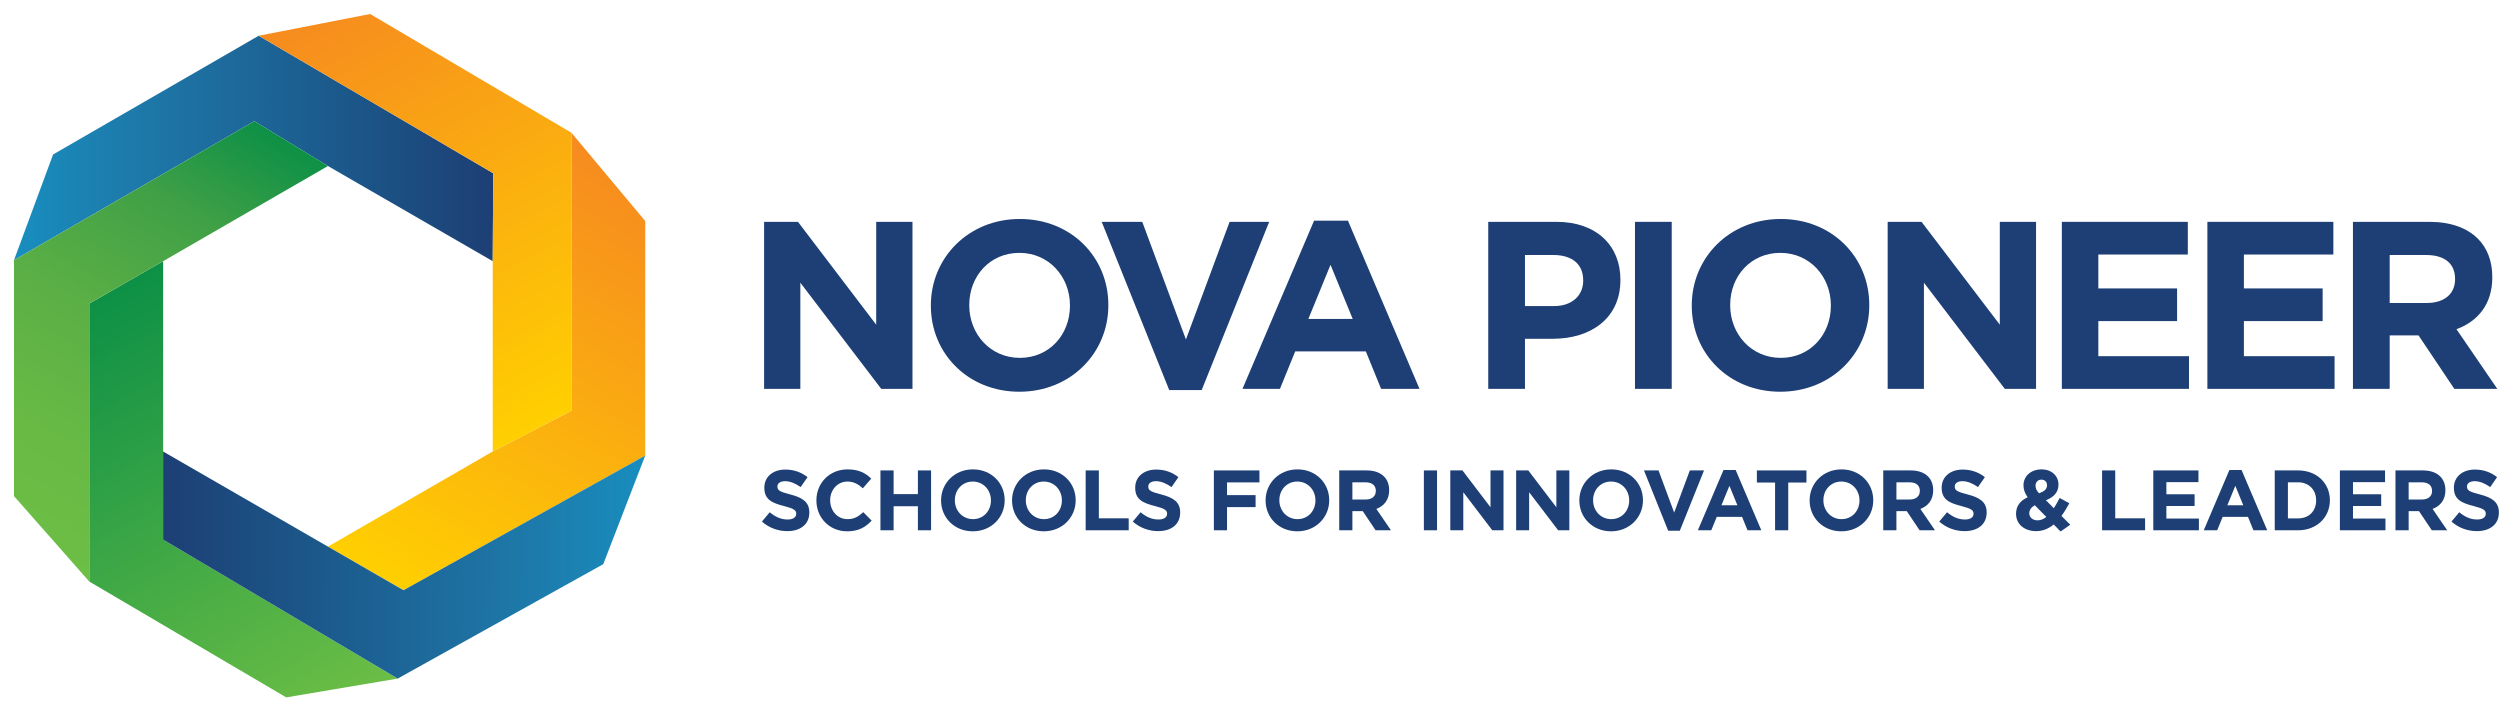 <?xml version="1.0" encoding="utf-8"?>
<!-- Generator: Adobe Illustrator 16.0.0, SVG Export Plug-In . SVG Version: 6.00 Build 0)  -->
<!DOCTYPE svg PUBLIC "-//W3C//DTD SVG 1.1//EN" "http://www.w3.org/Graphics/SVG/1.1/DTD/svg11.dtd">
<svg version="1.1" id="Layer_1" xmlns="http://www.w3.org/2000/svg" xmlns:xlink="http://www.w3.org/1999/xlink" x="0px" y="0px"
	 width="714.234px" height="203.368px" viewBox="0 0 714.234 203.368" enable-background="new 0 0 714.234 203.368"
	 xml:space="preserve">
<g id="coloured">
	<g>
		
			<linearGradient id="SVGID_1_" gradientUnits="userSpaceOnUse" x1="10" y1="65.957" x2="146.589" y2="65.957" gradientTransform="matrix(1 0 0 -1 -6 108.368)">
			<stop  offset="0" style="stop-color:#188EBF"/>
			<stop  offset="0.246" style="stop-color:#1D7AAA"/>
			<stop  offset="0.776" style="stop-color:#1C5184"/>
			<stop  offset="1" style="stop-color:#1D3F75"/>
		</linearGradient>
		<polygon fill="url(#SVGID_1_)" points="15.169,44.127 4,74.316 72.662,34.613 93.689,47.434 140.765,74.614 140.912,49.504 
			73.908,10.209 		"/>
		
			<linearGradient id="SVGID_2_" gradientUnits="userSpaceOnUse" x1="196.864" y1="54.045" x2="127.99" y2="-63.969" gradientTransform="matrix(1 0 0 -1 -6 108.368)">
			<stop  offset="0" style="stop-color:#F68B1F"/>
			<stop  offset="1" style="stop-color:#FFCF01"/>
		</linearGradient>
		<polygon fill="url(#SVGID_2_)" points="163.25,117.336 140.765,128.983 93.689,156.165 115.268,168.629 184.343,130.163 
			184.343,63.148 163.25,37.922 		"/>
		
			<linearGradient id="SVGID_3_" gradientUnits="userSpaceOnUse" x1="92.224" y1="-101.499" x2="25.281" y2="18.455" gradientTransform="matrix(1 0 0 -1 -6 108.368)">
			<stop  offset="0" style="stop-color:#6CBE45"/>
			<stop  offset="1" style="stop-color:#0D9046"/>
		</linearGradient>
		<polygon fill="url(#SVGID_3_)" points="25.506,86.729 25.506,166.145 81.765,199.237 113.611,193.866 46.606,154.157 
			46.606,128.983 46.606,74.614 		"/>
		
			<linearGradient id="SVGID_4_" gradientUnits="userSpaceOnUse" x1="107.999" y1="113.898" x2="174.55" y2="-4.888" gradientTransform="matrix(1 0 0 -1 -6 108.368)">
			<stop  offset="0" style="stop-color:#F68B1F"/>
			<stop  offset="1" style="stop-color:#FFCF01"/>
		</linearGradient>
		<polygon fill="url(#SVGID_4_)" points="73.908,10.209 140.912,49.504 140.765,74.614 140.765,128.983 163.25,117.336 
			163.25,37.922 105.75,4 		"/>
		
			<linearGradient id="SVGID_5_" gradientUnits="userSpaceOnUse" x1="3.534" y1="-41.558" x2="72.475" y2="77.346" gradientTransform="matrix(1 0 0 -1 -6 108.368)">
			<stop  offset="0" style="stop-color:#6CBE45"/>
			<stop  offset="0.255" style="stop-color:#67B945"/>
			<stop  offset="0.512" style="stop-color:#59AE45"/>
			<stop  offset="0.767" style="stop-color:#40A046"/>
			<stop  offset="1" style="stop-color:#0D9046"/>
		</linearGradient>
		<polygon fill="url(#SVGID_5_)" points="4,74.316 4,141.745 25.506,166.145 25.506,86.729 46.606,74.614 93.689,47.434 
			72.666,34.613 		"/>
		
			<linearGradient id="SVGID_6_" gradientUnits="userSpaceOnUse" x1="191.687" y1="-53.647" x2="52.396" y2="-52.873" gradientTransform="matrix(1 0 0 -1 -6 108.368)">
			<stop  offset="0" style="stop-color:#188EBF"/>
			<stop  offset="0.246" style="stop-color:#1D7AAA"/>
			<stop  offset="0.776" style="stop-color:#1C5184"/>
			<stop  offset="1" style="stop-color:#1D3F75"/>
		</linearGradient>
		<polygon fill="url(#SVGID_6_)" points="46.602,154.157 113.616,193.866 172.35,161.176 184.338,130.154 115.268,168.629 
			93.689,156.165 46.602,128.993 		"/>
	</g>
	<g>
		<g>
			<polygon fill="#1D3F75" points="218.295,63.378 227.97,63.378 250.326,92.758 250.326,63.378 260.689,63.378 260.689,111.096 
				251.762,111.096 228.654,80.766 228.654,111.096 218.295,111.096 			"/>
			<path fill="#1D3F75" d="M265.941,87.371v-0.135c0-13.562,10.701-24.674,25.425-24.674c14.724,0,25.285,10.976,25.285,24.539
				v0.135c0,13.564-10.702,24.679-25.421,24.679C276.506,111.915,265.941,100.935,265.941,87.371 M305.68,87.371v-0.135
				c0-8.18-5.998-14.994-14.449-14.994c-8.455,0-14.318,6.679-14.318,14.859v0.135c0,8.182,6.002,15.005,14.454,15.005
				C299.821,102.241,305.68,95.557,305.68,87.371"/>
			<polygon fill="#1D3F75" points="314.748,63.378 326.336,63.378 338.81,96.984 351.287,63.378 362.597,63.378 343.314,111.438 
				334.039,111.438 			"/>
			<path fill="#1D3F75" d="M375.423,63.041h9.674l20.448,48.055h-10.976l-4.355-10.701H370.03l-4.359,10.701h-10.702L375.423,63.041
				z M386.465,91.125l-6.345-15.473l-6.336,15.473H386.465z"/>
			<path fill="#1D3F75" d="M425.183,63.378h19.489c11.386,0,18.271,6.75,18.271,16.497v0.135c0,11.043-8.586,16.775-19.291,16.775
				h-7.976v14.311h-10.494V63.378L425.183,63.378z M443.997,87.443c5.242,0,8.312-3.137,8.312-7.227V80.08
				c0-4.706-3.272-7.227-8.52-7.227h-8.113v14.589L443.997,87.443L443.997,87.443z"/>
			<rect x="467.101" y="63.378" fill="#1D3F75" width="10.498" height="47.718"/>
			<path fill="#1D3F75" d="M483.327,87.371v-0.135c0-13.562,10.701-24.674,25.426-24.674c14.724,0,25.289,10.976,25.289,24.539
				v0.135c0,13.564-10.701,24.679-25.426,24.679C493.89,111.915,483.327,100.935,483.327,87.371 M523.067,87.371v-0.135
				c0-8.18-5.999-14.994-14.451-14.994c-8.455,0-14.312,6.679-14.312,14.859v0.135c0,8.182,5.998,15.005,14.449,15.005
				S523.067,95.557,523.067,87.371"/>
			<polygon fill="#1D3F75" points="539.294,63.378 548.974,63.378 571.329,92.758 571.329,63.378 581.688,63.378 581.688,111.096 
				572.761,111.096 549.653,80.766 549.653,111.096 539.294,111.096 			"/>
			<polygon fill="#1D3F75" points="589.054,63.378 625.046,63.378 625.046,72.719 599.481,72.719 599.481,82.402 621.979,82.402 
				621.979,91.736 599.481,91.736 599.481,101.758 625.384,101.758 625.384,111.096 589.054,111.096 			"/>
			<polygon fill="#1D3F75" points="630.635,63.378 666.626,63.378 666.626,72.719 641.066,72.719 641.066,82.402 663.562,82.402 
				663.562,91.736 641.066,91.736 641.066,101.758 666.972,101.758 666.972,111.096 630.635,111.096 			"/>
			<path fill="#1D3F75" d="M672.22,63.378h21.812c6.065,0,10.77,1.705,13.905,4.841c2.659,2.66,4.095,6.409,4.095,10.909v0.135
				c0,7.7-4.157,12.541-10.229,14.791l11.66,17.042h-12.275l-10.225-15.269h-8.244v15.269H672.22V63.378z M693.347,86.557
				c5.112,0,8.052-2.727,8.052-6.75v-0.135c0-4.495-3.138-6.817-8.255-6.817h-10.426v13.702H693.347z"/>
		</g>
		<g>
			<path fill="#1D3F75" d="M217.679,149.013l2.223-2.664c1.539,1.265,3.149,2.069,5.103,2.069c1.539,0,2.471-0.612,2.471-1.61
				v-0.045c0-0.954-0.585-1.449-3.447-2.179c-3.441-0.881-5.665-1.836-5.665-5.229v-0.049c0-3.101,2.493-5.154,5.985-5.154
				c2.492,0,4.621,0.783,6.35,2.171l-1.953,2.834c-1.518-1.05-3.007-1.683-4.446-1.683c-1.44,0-2.2,0.655-2.2,1.489v0.05
				c0,1.125,0.733,1.489,3.694,2.25c3.464,0.899,5.423,2.151,5.423,5.13v0.05c0,3.397-2.593,5.3-6.283,5.3
				C222.345,151.743,219.73,150.84,217.679,149.013"/>
			<path fill="#1D3F75" d="M233.24,142.991v-0.046c0-4.858,3.662-8.846,8.918-8.846c3.227,0,5.152,1.08,6.746,2.642l-2.399,2.764
				c-1.318-1.201-2.659-1.93-4.373-1.93c-2.885,0-4.96,2.389-4.96,5.326v0.044c0,2.931,2.025,5.374,4.96,5.374
				c1.952,0,3.154-0.777,4.5-1.999l2.394,2.419c-1.764,1.879-3.717,3.055-7.016,3.055
				C236.979,151.793,233.24,147.907,233.24,142.991"/>
			<polygon fill="#1D3F75" points="251.537,134.396 255.299,134.396 255.299,141.165 262.237,141.165 262.237,134.396 
				266.004,134.396 266.004,151.497 262.237,151.497 262.237,144.629 255.299,144.629 255.299,151.497 251.537,151.497 			"/>
			<path fill="#1D3F75" d="M268.856,142.991v-0.046c0-4.858,3.835-8.846,9.118-8.846c5.273,0,9.058,3.938,9.058,8.802v0.044
				c0,4.86-3.829,8.849-9.112,8.849C272.646,151.793,268.856,147.86,268.856,142.991 M283.104,142.991v-0.046
				c0-2.933-2.15-5.37-5.184-5.37c-3.029,0-5.126,2.389-5.126,5.326v0.044c0,2.931,2.151,5.374,5.181,5.374
				C281.002,148.319,283.104,145.926,283.104,142.991"/>
			<path fill="#1D3F75" d="M289.134,142.991v-0.046c0-4.858,3.839-8.846,9.116-8.846c5.275,0,9.064,3.938,9.064,8.802v0.044
				c0,4.86-3.834,8.849-9.113,8.849C292.923,151.793,289.134,147.86,289.134,142.991 M303.377,142.991v-0.046
				c0-2.933-2.143-5.37-5.176-5.37c-3.028,0-5.13,2.389-5.13,5.326v0.044c0,2.931,2.151,5.374,5.179,5.374
				C301.279,148.319,303.377,145.926,303.377,142.991"/>
			<polygon fill="#1D3F75" points="310.167,134.396 313.934,134.396 313.934,148.077 322.461,148.077 322.461,151.497 
				310.167,151.497 			"/>
			<path fill="#1D3F75" d="M323.631,149.013l2.223-2.664c1.539,1.265,3.155,2.069,5.108,2.069c1.538,0,2.466-0.612,2.466-1.61
				v-0.045c0-0.954-0.585-1.449-3.442-2.179c-3.447-0.881-5.666-1.836-5.666-5.229v-0.049c0-3.101,2.489-5.154,5.985-5.154
				c2.488,0,4.617,0.783,6.351,2.171l-1.953,2.834c-1.518-1.05-3.011-1.683-4.451-1.683c-1.438,0-2.195,0.655-2.195,1.489v0.05
				c0,1.125,0.732,1.489,3.689,2.25c3.47,0.899,5.423,2.151,5.423,5.13v0.05c0,3.397-2.587,5.3-6.282,5.3
				C328.303,151.743,325.684,150.84,323.631,149.013"/>
			<polygon fill="#1D3F75" points="346.793,134.396 359.816,134.396 359.816,137.816 350.555,137.816 350.555,141.454 
				358.713,141.454 358.713,144.877 350.555,144.877 350.555,151.497 346.793,151.497 			"/>
			<path fill="#1D3F75" d="M361.571,142.991v-0.046c0-4.858,3.833-8.846,9.116-8.846c5.273,0,9.062,3.938,9.062,8.802v0.044
				c0,4.86-3.84,8.849-9.113,8.849C365.359,151.793,361.571,147.86,361.571,142.991 M375.817,142.991v-0.046
				c0-2.933-2.15-5.37-5.181-5.37c-3.033,0-5.134,2.389-5.134,5.326v0.044c0,2.931,2.155,5.374,5.184,5.374
				C373.716,148.319,375.817,145.926,375.817,142.991"/>
			<path fill="#1D3F75" d="M382.608,134.396h7.815c2.174,0,3.861,0.608,4.986,1.737c0.953,0.955,1.463,2.295,1.463,3.906v0.045
				c0,2.764-1.49,4.5-3.664,5.311l4.182,6.102h-4.396l-3.667-5.472h-2.961v5.472h-3.758V134.396L382.608,134.396z M390.182,142.704
				c1.831,0,2.886-0.98,2.886-2.422v-0.044c0-1.61-1.13-2.444-2.957-2.444h-3.743v4.91H390.182z"/>
			<rect x="406.791" y="134.396" fill="#1D3F75" width="3.763" height="17.101"/>
			<polygon fill="#1D3F75" points="414.342,134.396 417.812,134.396 425.827,144.926 425.827,134.396 429.539,134.396 
				429.539,151.497 426.34,151.497 418.054,140.625 418.054,151.497 414.342,151.497 			"/>
			<polygon fill="#1D3F75" points="433.152,134.396 436.622,134.396 444.642,144.926 444.642,134.396 448.349,134.396 
				448.349,151.497 445.149,151.497 436.864,140.625 436.864,151.497 433.152,151.497 			"/>
			<path fill="#1D3F75" d="M451.206,142.991v-0.046c0-4.858,3.839-8.846,9.112-8.846c5.283,0,9.066,3.938,9.066,8.802v0.044
				c0,4.86-3.838,8.849-9.117,8.849C454.991,151.793,451.206,147.86,451.206,142.991 M465.448,142.991v-0.046
				c0-2.933-2.146-5.37-5.181-5.37c-3.026,0-5.129,2.389-5.129,5.326v0.044c0,2.931,2.15,5.374,5.18,5.374
				C463.347,148.319,465.448,145.926,465.448,142.991"/>
			<polygon fill="#1D3F75" points="469.675,134.396 473.828,134.396 478.301,146.443 482.773,134.396 486.829,134.396 
				479.916,151.62 476.586,151.62 			"/>
			<path fill="#1D3F75" d="M492.396,134.275h3.473l7.326,17.222h-3.934l-1.564-3.834h-7.229l-1.568,3.834h-3.833L492.396,134.275z
				 M496.36,144.342l-2.277-5.549l-2.273,5.549H496.36z"/>
			<polygon fill="#1D3F75" points="507.128,137.861 501.926,137.861 501.926,134.396 516.092,134.396 516.092,137.861 
				510.89,137.861 510.89,151.497 507.128,151.497 			"/>
			<path fill="#1D3F75" d="M516.997,142.991v-0.046c0-4.858,3.838-8.846,9.111-8.846c5.277,0,9.071,3.938,9.071,8.802v0.044
				c0,4.86-3.839,8.849-9.116,8.849C520.79,151.793,516.997,147.86,516.997,142.991 M531.243,142.991v-0.046
				c0-2.933-2.146-5.37-5.181-5.37c-3.027,0-5.129,2.389-5.129,5.326v0.044c0,2.931,2.146,5.374,5.175,5.374
				C529.142,148.319,531.243,145.926,531.243,142.991"/>
			<path fill="#1D3F75" d="M538.034,134.396h7.815c2.174,0,3.86,0.608,4.99,1.737c0.945,0.955,1.463,2.295,1.463,3.906v0.045
				c0,2.764-1.49,4.5-3.668,5.311l4.176,6.102h-4.392l-3.667-5.472h-2.957v5.472h-3.762L538.034,134.396L538.034,134.396z
				 M545.612,142.704c1.825,0,2.875-0.98,2.875-2.422v-0.044c0-1.61-1.12-2.444-2.957-2.444h-3.734v4.91H545.612z"/>
			<path fill="#1D3F75" d="M554.03,149.013l2.229-2.664c1.543,1.265,3.15,2.069,5.107,2.069c1.539,0,2.462-0.612,2.462-1.61v-0.045
				c0-0.954-0.581-1.449-3.442-2.179c-3.442-0.881-5.666-1.836-5.666-5.229v-0.049c0-3.101,2.489-5.154,5.984-5.154
				c2.494,0,4.618,0.783,6.354,2.171l-1.958,2.834c-1.512-1.05-3.003-1.683-4.445-1.683c-1.439,0-2.195,0.655-2.195,1.489v0.05
				c0,1.125,0.729,1.489,3.681,2.25c3.479,0.899,5.433,2.151,5.433,5.13v0.05c0,3.397-2.593,5.3-6.278,5.3
				C558.702,151.743,556.087,150.84,554.03,149.013"/>
			<path fill="#1D3F75" d="M586.724,149.836c-1.395,1.147-3.031,1.906-5.008,1.906c-3.274,0-5.742-1.906-5.742-4.936v-0.045
				c0-2.18,1.17-3.717,3.316-4.698c-0.828-1.17-1.193-2.246-1.193-3.42V138.6c0-2.35,1.884-4.5,5.182-4.5
				c2.906,0,4.813,1.908,4.813,4.302v0.05c0,2.295-1.472,3.641-3.595,4.469l2.271,2.275c0.562-0.881,1.125-1.879,1.666-2.933
				l2.759,1.517c-0.662,1.191-1.392,2.467-2.25,3.613l2.52,2.52l-2.758,1.926L586.724,149.836z M584.622,147.689l-3.275-3.33
				c-1.125,0.595-1.588,1.423-1.588,2.255v0.049c0,1.197,1.002,1.998,2.396,1.998C583.007,148.661,583.835,148.301,584.622,147.689
				 M584.816,138.67v-0.043c0-0.981-0.657-1.594-1.616-1.594c-0.998,0-1.66,0.711-1.66,1.736v0.046c0,0.754,0.297,1.322,1.004,2.123
				C584.036,140.381,584.816,139.747,584.816,138.67"/>
			<polygon fill="#1D3F75" points="600.552,134.396 604.31,134.396 604.31,148.077 612.837,148.077 612.837,151.497 
				600.552,151.497 			"/>
			<polygon fill="#1D3F75" points="615.182,134.396 628.084,134.396 628.084,137.745 618.921,137.745 618.921,141.209 
				626.981,141.209 626.981,144.558 618.921,144.558 618.921,148.148 628.21,148.148 628.21,151.497 615.182,151.497 			"/>
			<path fill="#1D3F75" d="M636.926,134.275h3.475l7.33,17.222h-3.941l-1.557-3.834H635l-1.564,3.834H629.6L636.926,134.275z
				 M640.886,144.342l-2.271-5.549l-2.272,5.549H640.886z"/>
			<path fill="#1D3F75" d="M649.878,134.396h6.668c5.373,0,9.085,3.69,9.085,8.506v0.044c0,4.816-3.712,8.551-9.085,8.551h-6.668
				V134.396z M656.546,148.104c3.078,0,5.157-2.079,5.157-5.104v-0.056c0-3.026-2.079-5.151-5.157-5.151h-2.906v10.311H656.546z"/>
			<polygon fill="#1D3F75" points="668.489,134.396 681.391,134.396 681.391,137.745 672.233,137.745 672.233,141.209 
				680.292,141.209 680.292,144.558 672.233,144.558 672.233,148.148 681.512,148.148 681.512,151.497 668.489,151.497 			"/>
			<path fill="#1D3F75" d="M684.369,134.396h7.821c2.178,0,3.856,0.608,4.981,1.737c0.953,0.955,1.467,2.295,1.467,3.906v0.045
				c0,2.764-1.494,4.5-3.664,5.311l4.178,6.102h-4.401l-3.664-5.472h-2.951v5.472h-3.767V134.396L684.369,134.396z M691.947,142.704
				c1.827,0,2.88-0.98,2.88-2.422v-0.044c0-1.61-1.125-2.444-2.955-2.444h-3.736v4.91H691.947z"/>
			<path fill="#1D3F75" d="M700.372,149.013l2.223-2.664c1.539,1.265,3.149,2.069,5.104,2.069c1.538,0,2.47-0.612,2.47-1.61v-0.045
				c0-0.954-0.584-1.449-3.441-2.179c-3.446-0.881-5.666-1.836-5.666-5.229v-0.049c0-3.101,2.489-5.154,5.985-5.154
				c2.483,0,4.612,0.783,6.345,2.171l-1.947,2.834c-1.518-1.05-3.012-1.683-4.446-1.683c-1.444,0-2.2,0.655-2.2,1.489v0.05
				c0,1.125,0.733,1.489,3.689,2.25c3.465,0.899,5.423,2.151,5.423,5.13v0.05c0,3.397-2.592,5.3-6.282,5.3
				C705.034,151.743,702.424,150.84,700.372,149.013"/>
		</g>
	</g>
</g>
</svg>
